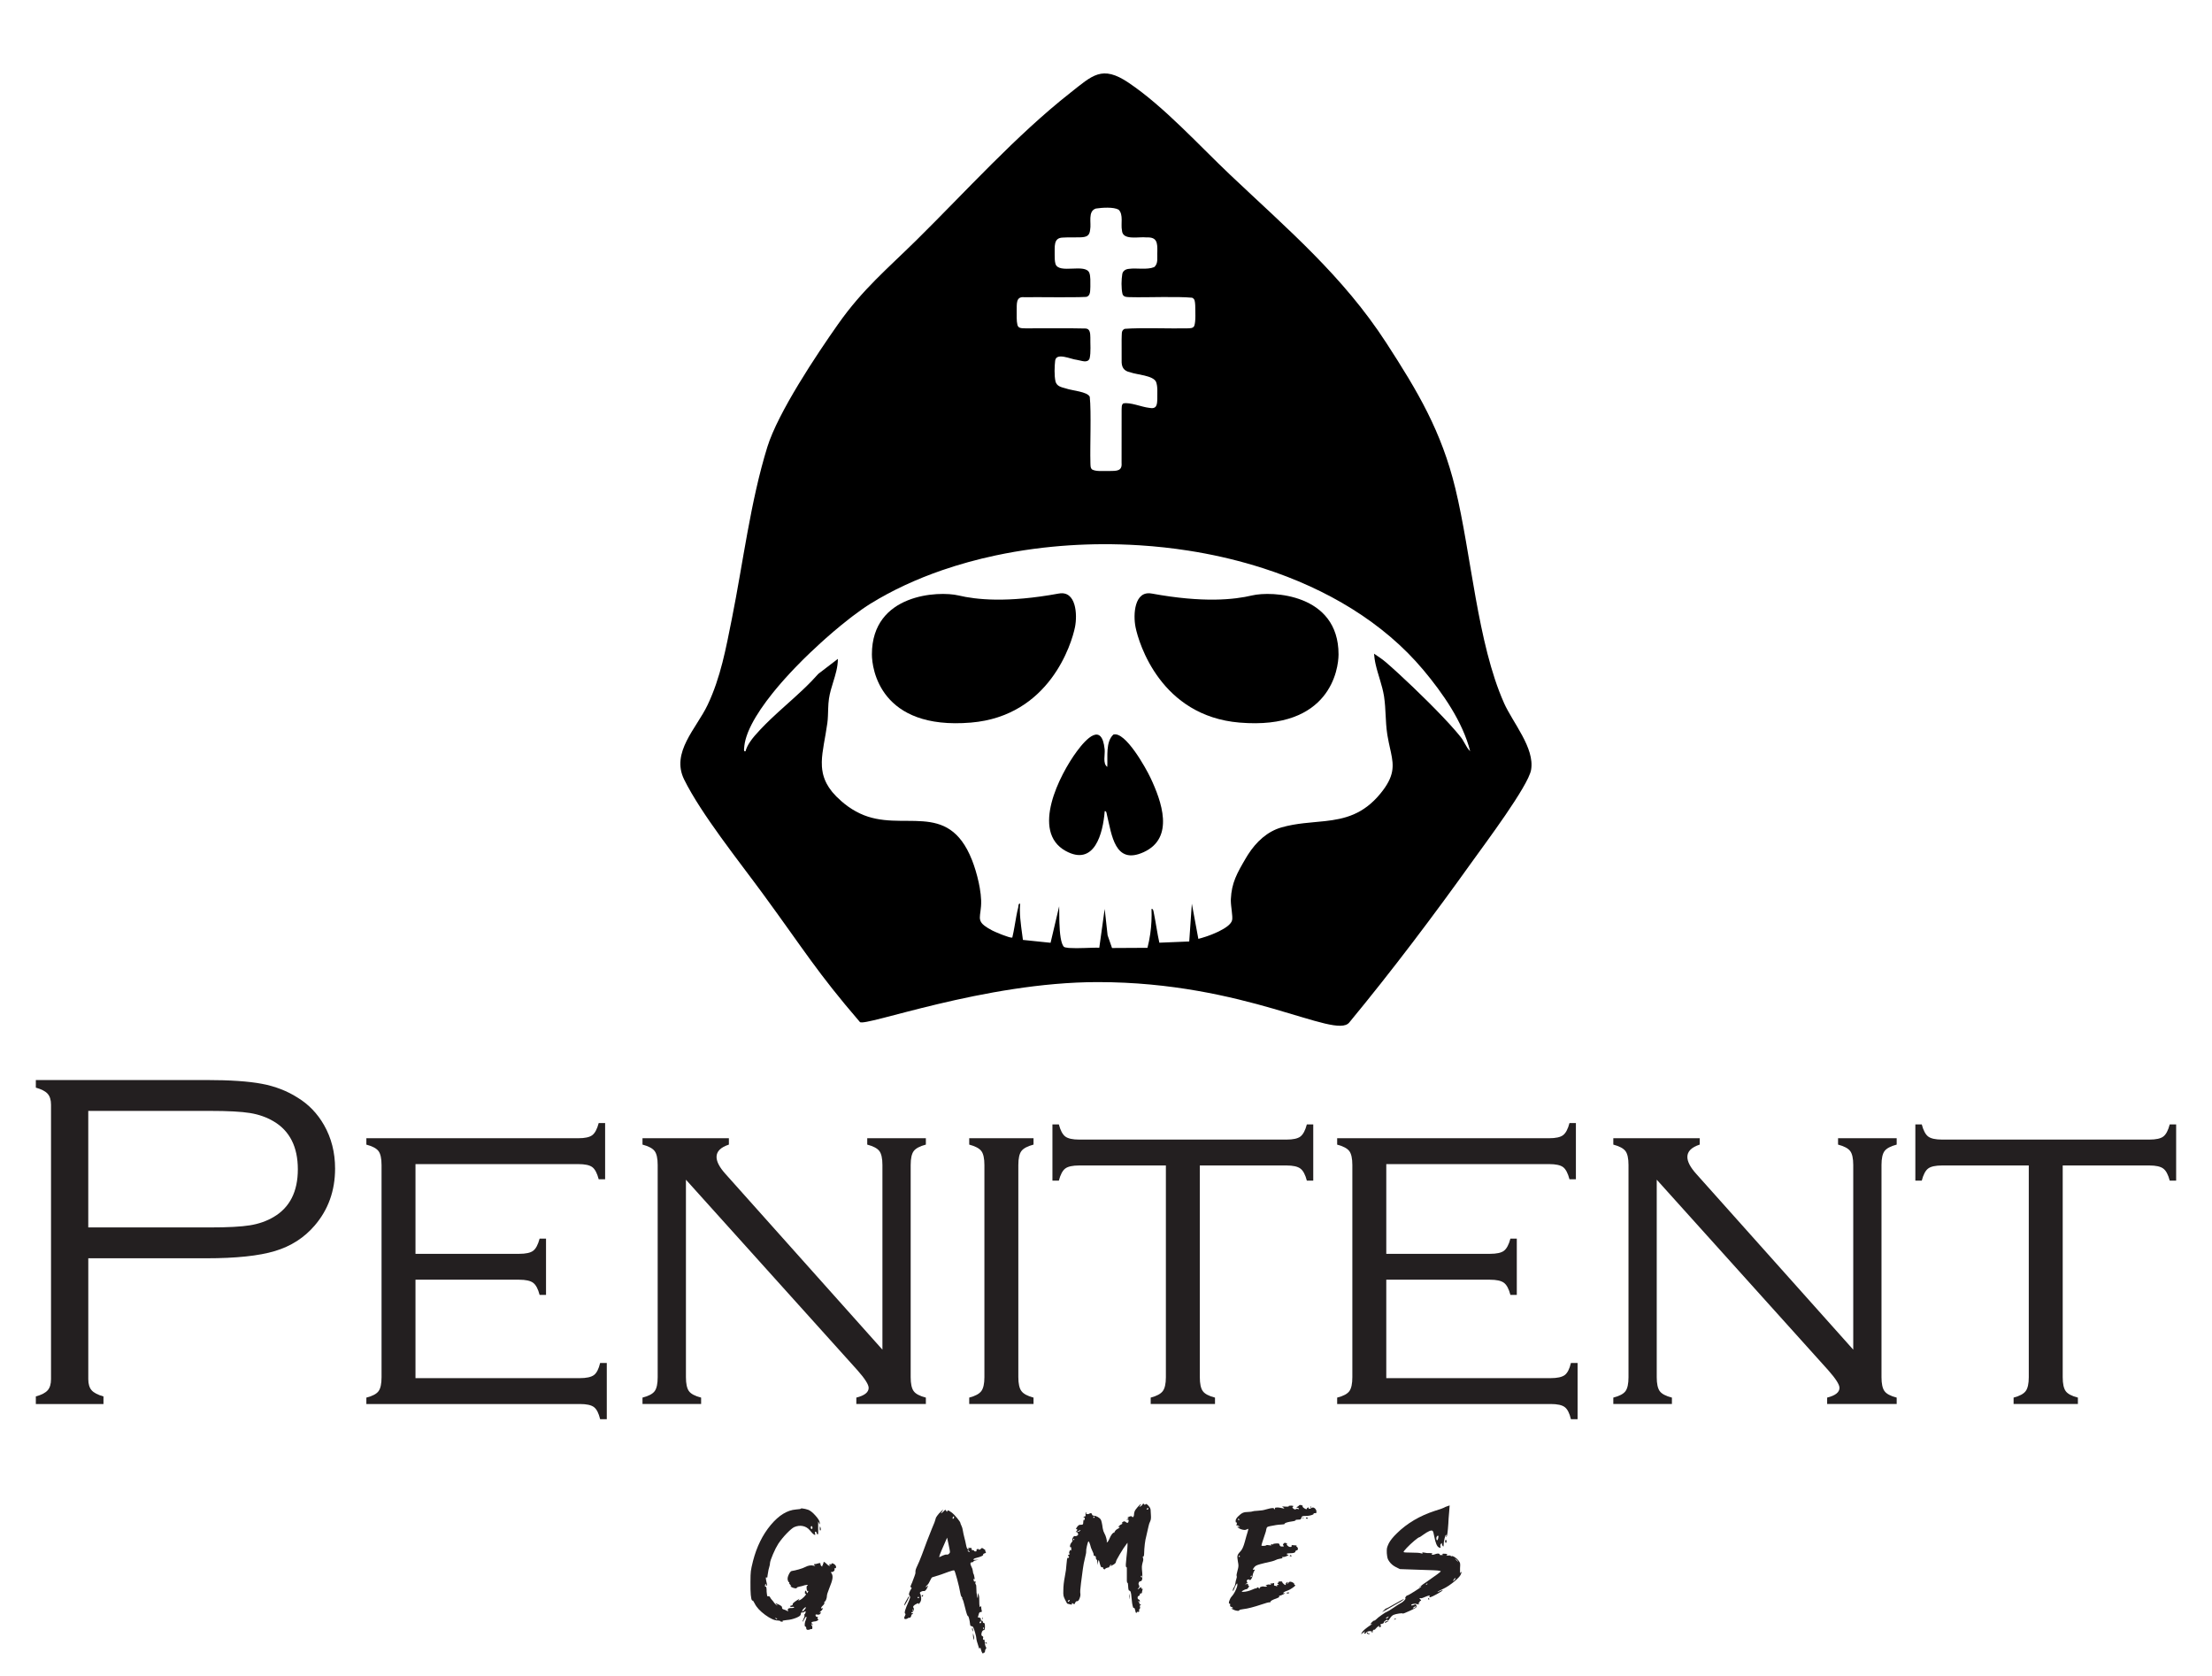 <?xml version="1.0" encoding="UTF-8"?><svg id="Layer_1" xmlns="http://www.w3.org/2000/svg" viewBox="0 0 1024 775.9"><defs><style>.cls-1{fill:#231f20;}</style></defs><g id="Penitent"><path class="cls-1" d="M40.87,582.43v55.92c0,2.27.51,3.99,1.54,5.17,1.03,1.17,2.86,2.12,5.49,2.86v3.52h-31.31v-3.52c2.64-.73,4.47-1.68,5.49-2.86,1.03-1.17,1.54-2.89,1.54-5.17v-127c0-2.2-.51-3.88-1.54-5.05-1.03-1.17-2.86-2.12-5.49-2.86v-3.52h78.88c11.06,0,19.67.59,25.82,1.76,6.15,1.17,11.65,3.3,16.48,6.38,5.05,3.08,9.12,7.29,12.19,12.63,3.44,6.01,5.16,12.74,5.16,20.21,0,10.25-3.15,19.04-9.45,26.37-4.83,5.64-10.97,9.58-18.4,11.81-7.43,2.24-18.04,3.35-31.8,3.35h-54.6ZM40.87,568.15h56.25c8.35,0,14.56-.33,18.62-.99,4.06-.66,7.71-1.94,10.93-3.84,7.47-4.39,11.21-11.75,11.21-22.08s-3.74-17.79-11.21-22.19c-3.22-1.9-6.85-3.19-10.88-3.85-4.03-.66-10.26-.99-18.68-.99h-56.25v53.94Z"/><path class="cls-1" d="M192.34,592.32v45.59h76.03c3.08,0,5.25-.47,6.54-1.4,1.28-.94,2.25-2.81,2.91-5.63h3.08v26.04h-3.08c-.66-2.78-1.61-4.65-2.86-5.6-1.25-.96-3.41-1.43-6.48-1.43h-98.88v-2.96c2.86-.73,4.74-1.74,5.66-3.02.92-1.28,1.37-3.42,1.37-6.43v-98.21c0-3.08-.48-5.24-1.43-6.48-.95-1.25-2.82-2.23-5.6-2.97v-2.96h98.11c3.08,0,5.24-.47,6.48-1.43,1.25-.95,2.23-2.82,2.97-5.6h2.97v26.04h-2.97c-.73-2.81-1.72-4.69-2.97-5.63-1.25-.94-3.41-1.4-6.48-1.4h-75.37v41.53h48.01c3.08,0,5.24-.47,6.48-1.43,1.25-.95,2.23-2.82,2.97-5.6h2.97v26.04h-2.97c-.73-2.81-1.74-4.69-3.02-5.62-1.28-.94-3.42-1.41-6.43-1.41h-48.01Z"/><path class="cls-1" d="M317.54,546.06v91.41c0,3.01.46,5.15,1.37,6.43.92,1.28,2.8,2.29,5.66,3.02v2.96h-27.14v-2.96c2.86-.73,4.74-1.74,5.66-3.02.92-1.28,1.37-3.42,1.37-6.43v-98.21c0-3.08-.48-5.24-1.43-6.48-.95-1.25-2.82-2.23-5.6-2.97v-2.96h39.99v2.96c-3.81,1.25-5.71,3.15-5.71,5.71,0,2.2,1.39,4.83,4.17,7.91l72.62,81.3v-85.47c0-3.08-.48-5.24-1.43-6.48-.95-1.25-2.82-2.23-5.6-2.97v-2.96h27.14v2.96c-2.78.74-4.65,1.72-5.6,2.97-.95,1.25-1.43,3.41-1.43,6.48v98.21c0,3.01.46,5.15,1.37,6.43.91,1.28,2.8,2.29,5.66,3.02v2.96h-32.19v-2.96c3.81-.95,5.71-2.46,5.71-4.51,0-1.54-1.76-4.28-5.27-8.24l-79.32-88.11Z"/><path class="cls-1" d="M455.71,637.47v-98.21c0-3.08-.48-5.24-1.43-6.48-.95-1.25-2.82-2.23-5.6-2.97v-2.96h29.77v2.96c-2.78.74-4.65,1.72-5.6,2.97-.95,1.25-1.43,3.41-1.43,6.48v98.21c0,3.01.48,5.15,1.43,6.43.95,1.28,2.82,2.29,5.6,3.02v2.96h-29.77v-2.96c2.78-.73,4.65-1.74,5.6-3.02.95-1.28,1.43-3.42,1.43-6.43Z"/><path class="cls-1" d="M555.43,539.47v98c0,3.01.46,5.15,1.37,6.43.91,1.28,2.8,2.29,5.66,3.02v2.96h-29.77v-2.96c2.78-.73,4.65-1.74,5.6-3.02.95-1.28,1.43-3.42,1.43-6.43v-98h-40.1c-3.08,0-5.24.47-6.48,1.41-1.25.94-2.24,2.82-2.97,5.62h-2.97v-26.04h2.97c.73,2.78,1.72,4.65,2.97,5.6,1.25.95,3.41,1.43,6.48,1.43h95.91c3.08,0,5.24-.47,6.48-1.43s2.24-2.82,2.97-5.6h2.96v26.04h-2.96c-.73-2.81-1.74-4.69-3.02-5.62-1.28-.94-3.42-1.41-6.43-1.41h-40.1Z"/><path class="cls-1" d="M641.75,592.32v45.59h76.03c3.08,0,5.26-.47,6.54-1.4,1.28-.94,2.25-2.81,2.91-5.63h3.08v26.04h-3.08c-.66-2.78-1.61-4.65-2.86-5.6-1.25-.96-3.4-1.43-6.48-1.43h-98.88v-2.96c2.86-.73,4.74-1.74,5.66-3.02.91-1.28,1.37-3.42,1.37-6.43v-98.21c0-3.08-.48-5.24-1.43-6.48s-2.82-2.23-5.6-2.97v-2.96h98.11c3.08,0,5.24-.47,6.48-1.43,1.25-.95,2.23-2.82,2.96-5.6h2.97v26.04h-2.97c-.73-2.81-1.72-4.69-2.96-5.63-1.25-.94-3.41-1.4-6.48-1.4h-75.37v41.53h48.01c3.08,0,5.24-.47,6.48-1.43s2.24-2.82,2.97-5.6h2.96v26.04h-2.96c-.73-2.81-1.74-4.69-3.02-5.62-1.28-.94-3.42-1.41-6.43-1.41h-48.01Z"/><path class="cls-1" d="M766.95,546.06v91.41c0,3.01.46,5.15,1.37,6.43.91,1.28,2.8,2.29,5.66,3.02v2.96h-27.13v-2.96c2.86-.73,4.74-1.74,5.66-3.02.91-1.28,1.37-3.42,1.37-6.43v-98.21c0-3.08-.48-5.24-1.43-6.48s-2.82-2.23-5.6-2.97v-2.96h39.99v2.96c-3.81,1.25-5.71,3.15-5.71,5.71,0,2.2,1.39,4.83,4.17,7.91l72.62,81.3v-85.47c0-3.08-.48-5.24-1.43-6.48-.95-1.25-2.82-2.23-5.6-2.97v-2.96h27.14v2.96c-2.79.74-4.65,1.72-5.6,2.97s-1.43,3.41-1.43,6.48v98.21c0,3.01.46,5.15,1.37,6.43.91,1.28,2.8,2.29,5.66,3.02v2.96h-32.19v-2.96c3.81-.95,5.71-2.46,5.71-4.51,0-1.54-1.76-4.28-5.27-8.24l-79.32-88.11Z"/><path class="cls-1" d="M954.89,539.47v98c0,3.01.46,5.15,1.37,6.43.92,1.28,2.8,2.29,5.66,3.02v2.96h-29.77v-2.96c2.78-.73,4.65-1.74,5.6-3.02.95-1.28,1.43-3.42,1.43-6.43v-98h-40.1c-3.08,0-5.24.47-6.48,1.41s-2.24,2.82-2.96,5.62h-2.97v-26.04h2.97c.73,2.78,1.72,4.65,2.96,5.6s3.41,1.43,6.48,1.43h95.91c3.08,0,5.24-.47,6.48-1.43,1.25-.95,2.23-2.82,2.96-5.6h2.97v26.04h-2.97c-.73-2.81-1.74-4.69-3.02-5.62-1.28-.94-3.42-1.41-6.43-1.41h-40.1Z"/></g><g id="Games"><path class="cls-1" d="M386.24,724.04c.7.55.95,1.1.75,1.65-.05.15-.15.22-.3.22-.4,0-.52.13-.38.38.15.25.07.54-.22.86-.3.33-.65.49-1.05.49-.25,0-.39.03-.41.08s.06.2.26.45c.45.6.61,1.4.49,2.4-.12,1-.66,2.65-1.61,4.95-.65,1.6-.97,2.67-.97,3.23,0,.45-.11.99-.34,1.61-.22.63-.44.94-.64.94s-.26.19-.19.56-.16.81-.71,1.31c-.65.6-.9,1.05-.75,1.35.05.05.15.03.3-.07.25-.15.38-.15.38,0,.05.35-.25.8-.9,1.35-.45.4-.63.63-.52.68.05,0,.12-.03.22-.08.25-.1.39-.12.41-.07.02.05-.06.22-.26.52-.25.45-.7.62-1.35.52-.45-.1-.73-.11-.82-.04-.1.08-.13.24-.07.49.1.4.35.6.75.6.2-.05.31-.04.34.04.02.08-.01.19-.11.34-.25.3-.22.5.08.6.45.15.32.42-.38.83-.4.2-.8.3-1.2.3-.95.1-1.42.33-1.42.68,0,.1.07.17.22.22.25.15.36.36.34.64-.03.28-.14.24-.34-.11-.2-.35-.3-.4-.3-.15s.08.45.23.6c.3.3.38.8.23,1.5-.05.15-.13.2-.23.15-.15-.1-.42-.05-.82.15-.4.2-.79.26-1.16.19-.38-.08-.56-.34-.56-.79s-.12-.68-.38-.68c-.15,0-.25-.15-.3-.45-.05-.3-.04-.7.04-1.2s.21-.95.41-1.35c.4-1.05.47-1.57.22-1.57-.2-.05-.5.33-.9,1.12-.45.85-.7,1.25-.75,1.2-.05-.3.1-.79.45-1.46.35-.67.47-1.16.38-1.46-.1-.3-.06-.5.11-.6.17-.1.31-.38.41-.82.1-.35.1-.53,0-.53s-.38.13-.82.38c-.55.3-.82.38-.82.23,0-.05.02-.1.07-.15l.07-.3-.3.3c-.3.25-.45.57-.45.98,0,.5-.71,1.04-2.14,1.61s-2.86.91-4.31,1.01c-1.45.15-2.1.3-1.95.45.2.15.2.25,0,.3h-.3c-.5,0-.75-.08-.75-.23s-.38-.25-1.12-.3c-1.55,0-3.51-.88-5.89-2.62-2.38-1.75-3.99-3.5-4.84-5.25l-.83-1.43c0,.2-.12.2-.38,0-.55-.6-.8-3.42-.75-8.48,0-2.4.06-4.1.19-5.1.13-1,.46-2.58,1.01-4.73,1.7-6.55,4.42-12.08,8.17-16.58s7.65-6.9,11.7-7.2c1.55-.1,2.32-.25,2.32-.45.05-.05.25-.06.6-.04.35.03.8.1,1.35.23.55.13,1.02.26,1.43.41,1,.4,2.14,1.32,3.41,2.77,1.28,1.45,1.91,2.55,1.91,3.3,0,.4-.03.62-.07.64-.05.03-.15-.16-.3-.56-.2-.5-.33-.75-.38-.75v3c.1,2,.04,3-.19,3s-.39-.21-.49-.64c-.1-.42-.29-.64-.56-.64s-.34.28-.19.82c.1.4.12.63.07.68s-.22,0-.52-.15c-.45-.25-1.08-.88-1.88-1.88-.9-1.1-2-1.79-3.3-2.06-1.3-.28-2.65-.11-4.05.49-.8.4-1.95,1.38-3.45,2.92-1.5,1.55-2.8,3.15-3.9,4.8-.8,1.25-1.63,2.87-2.48,4.88-.85,2-1.3,3.35-1.35,4.05,0,.5-.1,1.05-.3,1.65-.25.65-.53,1.98-.82,3.98-.05.45-.09.76-.11.94-.03.18-.19.19-.49.04-.35-.25-.25.78.3,3.08.1.5.02.75-.23.75s-.33-.18-.22-.53c.05-.2.02-.3-.08-.3-.25.15-.38.45-.38.9,0,.15.04.28.11.38.07.1.16.11.26.04s.18-.01.23.19.1.5.15.9c0,.85.02,1.44.08,1.76.05.33.1.7.15,1.12s.24.57.56.45c.33-.12.61.05.86.53.25.47.54.87.86,1.2.32.33.66.75,1.01,1.27.35.53.75.91,1.2,1.16l.38.08c-.05-.1-.23-.25-.52-.45-.4-.4-.58-.6-.53-.6.15,0,.75.25,1.8.75.5.25.85.48,1.05.68.2.2.29.41.26.64-.03.23.04.41.19.56.15.15.45.28.9.38.8.25,1.28.5,1.43.75.1.1.17.1.23,0,0-.1-.03-.22-.07-.38-.1-.45.02-.76.38-.94.35-.17.9-.23,1.65-.19.6-.05.9-.15.9-.3-.15-.25-.41-.33-.79-.23-.38.1-.71.06-1.01-.11-.3-.18-.15-.34.45-.49.25-.05.44-.13.56-.26.12-.13.16-.26.11-.41-.1-.35.85-1.12,2.85-2.33.2-.15.31-.21.34-.19.02.03-.09.16-.34.41-.2.3-.28.45-.22.45.1,0,.35-.08.75-.23.5-.25,1.1-.71,1.8-1.39.7-.67,1.03-1.16.98-1.46,0-.2-.07-.17-.23.08-.15-.05-.25-.23-.3-.52,0-.65.12-1,.38-1.05.15,0,.3.23.45.68.1.5.25.6.45.3.35-.6.4-.9.15-.9-.05,0-.11.03-.19.07-.07.05-.14,0-.19-.15-.1-.2-.18-.47-.22-.82-.1-.8-.05-1.25.15-1.35.5-.35.5-.52,0-.52-.25,0-.58.05-.97.15-.85.3-1.69.52-2.51.67-.82.15-1.24.35-1.24.6-.05.15-.24.21-.56.19-.33-.02-.71-.11-1.16-.26-.45-.15-.78-.32-.98-.52l-.3-.38s.15.03.3.08l.15.07c0-.1-.13-.27-.38-.52-.5-.5-.69-.85-.56-1.05.12-.2.07-.3-.15-.3s-.41-.35-.56-1.05c-.15-.65.02-1.5.53-2.55.5-1.05,1-1.58,1.5-1.58.75-.1,1.79-.34,3.11-.71,1.32-.38,2.31-.74,2.96-1.09,1.4-.75,2.75-.95,4.05-.6.4.15.61.21.64.19.02-.03-.11-.16-.41-.41-.3-.35-.33-.52-.07-.52.5,0,1.12-.13,1.88-.38.45-.1.73-.14.82-.11.1.03.15.16.15.41,0,.45.2.83.6,1.12.25.1.35.1.3,0-.15-.25-.11-.44.11-.56.23-.12.27-.3.15-.52s-.06-.34.19-.34.3-.1.15-.3c-.15-.25-.15-.38,0-.38.35.05.86.43,1.54,1.12.68.7,1.14.9,1.39.6.2-.25.27-.35.22-.3l-.22.07c-.25.15-.38.1-.38-.15s.22-.33.67-.23c.3.05.45,0,.45-.15-.1-.2-.03-.3.22-.3.35.05.7.2,1.05.45ZM359.16,749.31c.35.2.55.29.6.26s.02-.11-.07-.26c-.15-.25-.36-.38-.64-.38s-.24.12.11.38ZM372.4,745.15c.52-.62.74-1.01.64-1.16-.1-.1-.3-.02-.6.23s-.58.54-.82.86c-.25.33-.33.54-.23.64.15.25.49.06,1.01-.56ZM376.04,706.79c-.15-.4-.33-.5-.53-.3-.2.15-.25.42-.15.83.15.45.34.56.56.34s.26-.51.11-.86ZM379.82,708.4c-.22.23-.34-.11-.34-1.01.05-.65.09-.98.11-.98.02,0,.11.23.26.68.2.65.19,1.09-.04,1.31Z"/><path class="cls-1" d="M455.84,759.74c.05,1.25.25,2.15.6,2.7.2.3.17.57-.07.82-.25.25-.38.62-.38,1.12-.05.45-.15.65-.3.6-.2-.1-.35-.03-.45.23-.1.25-.26.23-.49-.08-.23-.3-.44-.82-.64-1.57-.1-.55-.2-.83-.3-.83-.05-.05-.13,0-.23.15-.15.3-.28.28-.38-.07-.8-2.4-1.2-3.84-1.2-4.31s-.2-1.42-.6-2.81c-.4-1.4-.7-2.25-.9-2.55-.25-.3-.54-.45-.86-.45s-.51-.3-.56-.9c-.1-.95-.25-1.81-.45-2.59-.2-.78-.38-1.16-.52-1.16-.25.05-.68-1.16-1.28-3.64-.6-2.48-1.01-3.86-1.24-4.16-.22-.3-.26-.45-.11-.45s.06-.19-.26-.56-.56-1.06-.71-2.06c-.25-1.55-.73-3.62-1.43-6.22-.7-2.6-1.15-3.95-1.35-4.05-.3-.1-1.2.13-2.7.68-2.15.85-4.6,1.68-7.35,2.47-.3.05-.66.56-1.09,1.54s-.86,1.66-1.31,2.06c-.45.4-.67.71-.67.94s.17.14.52-.26c.35-.45.5-.55.45-.3,0,.25-.2.73-.6,1.43-.45.75-.88,1.09-1.28,1.01-.4-.07-.85.03-1.35.3-.5.28-.64.56-.41.86s.39.94.49,1.91c.1.98-.13,1.79-.68,2.44-.4.5-.6.65-.6.45.1-.25.1-.38,0-.38s-.38.1-.82.3c-1.4.7-1.88,1.32-1.43,1.88.2.25.21.64.04,1.16-.17.52-.39.79-.64.79s-.38.11-.38.34.11.28.34.15c.23-.13.34-.08.34.15s-.1.34-.3.34-.36.28-.49.83c-.12.55-.39.82-.79.82s-.67.09-.82.26c-.15.18-.45.29-.9.34-.4.05-.63-.07-.68-.38-.05-.3.07-.72.38-1.27.25-.45.25-.75,0-.9-.45-.3.07-2.1,1.57-5.4.45-1.05.7-1.73.75-2.03.05-.3-.02-.55-.22-.75-.35-.35-.39-.88-.11-1.61.28-.72.51-1.19.71-1.39.35-.4.4-.72.15-.97-.05-.1-.12-.1-.23,0-.1.05-.15,0-.15-.15s.1-.47.3-.97c.4-.85.69-1.55.86-2.1.18-.55.43-1.21.75-1.99.33-.77.46-1.44.41-1.99s.22-1.44.82-2.66c.6-1.22,1.32-2.96,2.18-5.21,1.65-4.55,3.2-8.6,4.65-12.15,1-2.3,1.55-3.74,1.65-4.31.1-.57.38-1.12.82-1.65.45-.53.71-.85.79-.98.08-.13.41-.46,1.01-1.01l.97-.9-.6,1.05c-.35.5-.5.76-.45.79.05.03.2-.06.45-.26.45-.35.82-.7,1.12-1.05.2-.2.35-.3.45-.3s.22.15.38.45c.15.3.26.45.34.45s.14-.12.19-.38c.05-.1.11-.18.19-.23s.19-.05.34,0c.15.05.32.15.52.3.2.15.5.35.9.6.75.55,1.62,1.44,2.62,2.66,1,1.23,1.5,2.01,1.5,2.36,0,.15.15.52.45,1.12s.52,1.37.67,2.32c.15.95.38,2,.68,3.15.3,1.1.57,2.29.82,3.56.25,1.28.57,1.91.98,1.91.25,0,.38-.02.38-.07s-.1-.13-.3-.23c-.3-.2-.28-.3.07-.3.15-.05.33-.07.53-.07.4,0,.68.04.82.11.15.08.17.21.07.41-.1.35.06.52.49.52s.64.1.64.3.23.3.68.3c.2,0,.34-.04.41-.11.07-.08.09-.19.04-.34-.1-.25.01-.45.34-.6.32-.15.56-.1.71.15.15.2.45.13.9-.23.25-.3.45-.45.6-.45s.42.15.82.45c.6.35.84.59.71.71s-.06.34.19.64c.25.3.07.52-.53.67-.2.05-.38.14-.52.26-.15.13-.2.24-.15.34.1.2-.14.44-.71.71-.58.28-1.29.51-2.14.71-.8.15-1.33.38-1.57.68-.25.2-.18.3.22.3h1.12c1.15-.1,1.22-.06.23.11-1,.18-1.54.39-1.61.64-.07.25-.31.38-.71.38-.85,0-.93.7-.23,2.1.35.6.56,1.26.64,1.99.07.73.17,1.15.3,1.28.12.12.26.61.41,1.46.15.7.15,1.05,0,1.05-.05,0-.1-.02-.15-.07-.15-.1-.25-.1-.3,0,0,.05.02.18.08.38.15.35.22.59.22.71s.12.11.38-.04.35-.02.3.38c-.05.1-.07.18-.07.23-.05.5,0,.72.15.67l.23.6c.05.35.07.8.07,1.35,0,1.4.1,2.55.3,3.45.1.6.2.93.3.98.1.05.12-.4.07-1.35v-.97l.38.82c.25.55.35,1.65.3,3.3,0,1.7.15,2.5.45,2.4.1,0,.2-.15.3-.45.05-.15.1-.1.15.15v.53c.05.7.14,1.22.26,1.57.12.35-.04.52-.49.52s-.74.26-.86.79c-.13.52-.26.99-.41,1.39-.05.3-.03.42.07.38.2-.15.49-.1.86.15.38.25.51.52.41.83-.15.3-.04.45.34.45s.56.18.56.52.16.53.49.53.49.55.49,1.65-.13,1.65-.38,1.65c-.55,0-.94.44-1.16,1.31-.23.87-.09,1.39.41,1.54.3.15.4.4.3.75-.15.4-.1.7.15.9.1.1.2.08.3-.08.05-.1.1-.07.15.08s.07.4.07.75ZM419.99,741.06c-.8,1.4-1.22,2.1-1.28,2.1-.05,0-.07-.1-.07-.3,0-.25.2-.74.6-1.46s.75-1.34,1.05-1.84c.05-.15.11-.28.19-.38.08-.1.19-.2.34-.3.15.1-.12.83-.82,2.18ZM422.54,745.71c.1-.1.1-.3,0-.6-.05-.2-.1-.25-.15-.15s-.07.2-.07.3c.05.3.12.45.22.45ZM425.46,739.49c.05-.1.05-.18,0-.23s-.15-.07-.3-.07c-.4,0-.52.1-.38.3.15.2.26.3.34.3s.19-.1.34-.3ZM426.66,738.85c0-.22.11-.4.34-.52.22-.12.34-.07.34.15s-.11.4-.34.53c-.23.12-.34.07-.34-.15ZM439.34,719.16c.3-.25.44-.57.41-.97-.03-.4-.21-1.4-.56-3l-.75-3.45-1.5,3.45c-1.75,3.9-2.43,5.75-2.03,5.55.15-.1.65-.34,1.5-.71s1.46-.52,1.84-.45c.38.08.74-.06,1.09-.41ZM440.99,702.7c0,.33.11.41.34.26s.34-.39.34-.71-.11-.41-.34-.26-.34.39-.34.71ZM448.34,718.19c.35.2.55.29.6.26.05-.02-.05-.19-.3-.49-.3-.35-.51-.46-.64-.34-.13.12-.01.31.34.56ZM450.36,754.04c.1.75.1,1.12,0,1.12-.05-.05-.13-.22-.23-.52-.15-.3-.18-.65-.07-1.05.05-.35.12-.28.22.23.05.05.08.12.08.22ZM450.44,757.19v-1.2s.12.3.22.75c.3.95.35,1.68.15,2.17-.05.1-.1.08-.15-.07-.05-.1-.12-.65-.22-1.65ZM454.07,751.19c.23-.25.29-.45.19-.6-.2-.15-.4-.14-.6.04-.2.17-.25.36-.15.56.15.25.34.25.56,0ZM454.71,749.01l.15-.6v.15c.1.4.1.75,0,1.05-.05.1-.1.05-.15-.15v-.45ZM455.09,753.29c-.1.1-.07.28.07.53.15.25.26.36.34.34.07-.03.06-.19-.04-.49-.15-.35-.28-.47-.38-.38ZM456.25,760.19c.22,0,.41.1.56.3.15.2.11.3-.11.3s-.41-.1-.56-.3-.11-.3.11-.3Z"/><path class="cls-1" d="M532.64,698.65c0,.47.05,1.36.15,2.66.1,1.3-.01,2.26-.34,2.89-.33.63-.59,1.43-.79,2.4-.2.98-.52,2.41-.98,4.31-.6,2.15-.95,5-1.05,8.55-.05.7-.15,1.03-.3.98-.2-.05-.3.05-.3.3,0,.15.05.35.15.6.15.4.08,1.05-.23,1.95-.2.75-.31,1.38-.34,1.88-.03.5.04,1.53.19,3.08.2,2.45-.08,3.67-.83,3.67-.35,0-.61.21-.79.64-.18.42-.16.79.04,1.09.35.6.28,1.1-.22,1.5-.35.25-.43.39-.23.41.2.03.5-.16.9-.56.3-.25.49-.38.56-.38s.11.15.11.45c0,.35.13.45.38.3.2-.1.28-.02.23.23,0,.1-.03.23-.07.38-.15.5-.23.89-.23,1.16s-.16.41-.49.41-.49.16-.49.49-.18.55-.52.67c-.35.13-.52.4-.52.83s.17.7.52.82c.35.13.52.39.52.79,0,.25-.03.38-.08.38s-.15-.1-.3-.3c-.2-.3-.3-.33-.3-.08s.11.45.34.6.26.33.11.52c-.05.1-.04.18.04.23s.21.08.41.08c.4,0,.44.1.11.3s-.41.5-.26.9c.15.4.02.83-.38,1.27-.2.3-.25.43-.15.38.15-.05.24-.05.26,0,.02.05.01.15-.04.3-.15.35-.38.47-.67.38-.3-.1-.45-.05-.45.15s-.1.3-.3.3-.38-.45-.52-1.35c-.2-.8-.38-1.12-.53-.98-.15.25-.3.13-.45-.38-.3-.85-.52-2.25-.68-4.2-.1-1.35-.22-2.25-.38-2.7-.15-.45-.38-.68-.67-.68s-.47-.7-.52-2.1c-.05-1.05-.15-1.57-.3-1.57-.15.2-.25-.1-.3-.9v-6c0-.15-.11-.29-.34-.41s-.18-1.58.15-4.35.49-4.61.49-5.51v-1.35l-.6.82c-.75.95-1.73,2.44-2.93,4.46-1.2,2.03-1.8,3.19-1.8,3.49,0,.45-.38.9-1.12,1.35-.95.6-1.48.82-1.57.67l.38-.3c.35-.2.38-.3.07-.3s-.52.21-.68.64c-.15.42-.35.64-.6.64-.35.05-.69.15-1.01.3s-.49.28-.49.38c0,.2-.16.24-.49.11-.33-.12-.49-.34-.49-.64s-.15-.38-.45-.23c-.2.05-.36-.03-.49-.23-.13-.2-.26-.55-.41-1.05-.35-1.4-.57-2.07-.67-2.03-.1,0-.2.3-.3.9l-.23,1.35-.07-1.27c-.05-.85-.18-1.27-.38-1.27s-.3-.28-.3-.83-.18-.82-.52-.82-.53-.2-.53-.6-.21-1.01-.64-1.84c-.42-.83-.76-1.79-1.01-2.89-.3-.95-.55-1.42-.75-1.42-.2.2-.44.91-.71,2.14-.28,1.23-.39,2.06-.34,2.51.05.4-.14,1.42-.56,3.08-.42,1.65-.75,3.33-.97,5.02-.23,1.7-.51,3.88-.86,6.52-.35,2.65-.45,4.3-.3,4.95.1.6-.03,1.34-.38,2.21-.35.88-.7,1.29-1.05,1.24s-.65.15-.9.6c-.2.4-.35.67-.45.83-.05.05-.23-.05-.53-.3-.5-.4-.7-.27-.6.38.05.15-.29.13-1.01-.07-.72-.2-1.11-.3-1.16-.3s-.38-.6-.98-1.8c-.4-.75-.65-1.39-.75-1.91-.1-.52-.12-1.36-.07-2.51,0-1.85.23-3.92.68-6.22s.7-4.15.75-5.55c.15-2.15.35-3.23.6-3.23.2.15.38.1.53-.15.15-.25.07-.47-.23-.67s-.26-.38.11-.52c.38-.15.56-.33.56-.53s-.1-.22-.3-.07c-.1.05-.12,0-.07-.15,0-.15.05-.4.15-.75.25-.7.46-.9.64-.6.17.3.26.09.26-.64s-.13-1.01-.38-.86c-.15.1-.23.03-.23-.23,0-.75.27-1.42.82-2.02.35-.4.45-.7.3-.9-.15-.3-.06-.73.26-1.28.33-.55.64-.77.94-.67.35.1.73.01,1.12-.26.4-.27.46-.65.19-1.12-.28-.47-.54-.64-.79-.49-.2.1-.25.1-.15,0,0-.05.05-.12.15-.23.5-.5.62-.9.38-1.2-.05-.05-.15-.03-.3.07-.1.05-.18.08-.23.08,0-.05.08-.23.23-.52.4-.65.75-1.09,1.05-1.31.3-.23.68-.31,1.12-.26.45,0,.74-.06.86-.19s.19-.41.19-.86c0-.7.1-1.15.3-1.35h.15c-.05.05-.1.13-.15.23-.05.15-.05.22,0,.22.35-.3.47-.72.38-1.27,0-.15-.07-.2-.22-.15-.2.15-.3.11-.3-.11s.17-.34.52-.34.47-.29.38-.86-.02-.94.23-1.09c.1-.05.15-.05.15,0s-.02.13-.07.23c-.2.3-.05.5.45.6.3.05.55.03.75-.07.85-.55,1.35-.47,1.5.23.1.4.42.6.98.6.45,0,.99.18,1.61.53.62.35,1.09.72,1.39,1.12.35.5.68,1.9.98,4.2.15.9.42,1.7.82,2.4.3.5.57,1.2.82,2.1.25.9.33,1.5.23,1.8-.05.2-.05.28,0,.22.35-.05.77-.65,1.27-1.8.6-1.4,1.2-2.3,1.8-2.7.15-.1.23-.08.23.04s.08.04.23-.26c.05-.05.1-.15.15-.3.3-.55.75-.98,1.35-1.27s.9-.56.9-.79-.13-.24-.38-.04c-.15.1-.23.1-.23,0,.05-.05.13-.17.23-.38.35-.4.85-.75,1.5-1.05l.6-.38-.15.08c-.35.1-.53.07-.53-.08,0-.2.2-.42.6-.67.45-.25.85-.2,1.2.15.35.3.65.41.9.34.25-.08.4-.36.45-.86,0-.3-.04-.49-.11-.56-.07-.08-.26-.06-.56.04-.3.05-.42.06-.38.04.05-.02.23-.14.52-.34.55-.35.68-.52.38-.52-.05,0-.12-.03-.22-.08-.45,0-.29-.16.49-.49.77-.33,1.24-.36,1.39-.11.3.45.57.4.82-.15.1-.2.15-.42.15-.67,0-.55.1-1.08.3-1.58.15-.45.61-1.11,1.39-1.99.78-.88,1.26-1.31,1.46-1.31s.08.24-.34.71-.39.59.11.34c.5-.25.85-.57,1.05-.98.15-.25.26-.38.34-.38s.19.1.34.3c.25.35.47.36.67.04s.64-.13,1.31.6c.67.73,1.01,1.33,1.01,1.8ZM494.84,741.25c.35-.28.47-.46.38-.56-.15-.15-.34-.14-.56.04-.23.18-.34.36-.34.56,0,.25.18.24.53-.04ZM496.82,712.56c-.13.2-.08.3.15.3s.34-.1.34-.3-.05-.3-.15-.3-.21.1-.34.3ZM499.67,708.81c.42-.25.59-.42.49-.53-.1-.1-.3-.02-.6.23-.3.25-.55.3-.75.15-.05-.1-.09-.12-.11-.07-.03.05.01.13.11.23.15.25.44.25.86,0ZM506.16,702.25c-.15.22-.1.34.15.34s.38-.11.38-.34-.05-.34-.15-.34-.23.11-.38.34ZM522.73,738.74l.15-1.27v.23c.1.8.1,1.57,0,2.32-.05.35-.08.33-.08-.07-.05-.25-.08-.65-.08-1.2ZM528.66,729.74c0-.35-.11-.46-.34-.34-.23.13-.26.29-.11.49.3.55.45.5.45-.15ZM530.84,698.61c.1.15.26.18.49.08.22-.1.34-.25.34-.45s-.16-.24-.49-.11c-.33.12-.44.29-.34.49Z"/><path class="cls-1" d="M609.36,699.66c.1.3.11.5.04.6-.08.1-.31.15-.71.15-.45,0-.65.08-.6.23.15.15-.03.33-.52.52-.9.35-1.95.53-3.15.53-.8,0-1.3.05-1.5.15s-.35.33-.45.67c-.1.4-.24.65-.41.75-.18.1-.56.15-1.16.15-.75,0-1.12.08-1.12.23.05.1-.03.18-.23.23-.25.15-.62.25-1.12.3-2.5.35-3.75.75-3.75,1.2,0,.15-.52.25-1.57.3-1.35.05-3.08.3-5.18.75-.7.15-1.14.3-1.31.45s-.31.47-.41.98c-.1.7-.28,1.37-.53,2.02-1.15,3.35-1.72,5.2-1.72,5.55,0,.05.17.09.52.11.35.03.7.01,1.05-.04s.57-.12.68-.23c.15-.15.6-.15,1.35,0,.65.1.98.1.98,0,0-.05-.03-.12-.07-.23-.1-.15-.13-.25-.08-.3s.18-.02.38.08c.4.15.6.14.6-.04s.47-.29,1.42-.34c.65-.05,1.06-.03,1.24.07.17.1.29.3.34.6.1.5.45.75,1.05.75.6.05.9-.02.9-.23.05-.15-.05-.25-.3-.3-.2-.1-.15-.36.15-.79.3-.42.71-.51,1.24-.26.52.25.65.39.38.41-.28.03-.21.26.19.71.6.6,1.17.8,1.72.6.2-.05.28-.17.23-.38-.05-.2-.03-.33.08-.38.1-.05.3-.05.6,0,.6.05,1.05.09,1.35.11.3.02.38.14.23.34s-.11.3.11.3.4.24.52.71c.12.48-.04.78-.49.9-.45.12-.67.31-.67.56,0,.55-.9.82-2.7.82-.85,0-1.27.11-1.27.34s.2.34.6.34.28.18-.38.52-1.27.52-1.88.52c-.4,0-.6.03-.6.08s.08.12.23.22c.2.1.05.23-.45.38-.15.05-.33.08-.52.08-.95.15-1.71.39-2.29.71s-2.21.76-4.91,1.31c-1.65.4-2.78.71-3.38.94-.6.23-1.05.51-1.35.86-.8,1-.95,1.45-.45,1.35.05,0,.13-.02.23-.07.2-.05.33-.03.38.07-.6.95-.95,1.85-1.05,2.7-.15.85-.5,1.53-1.05,2.02-.15.1-.25.1-.3,0-.2-.35-.58-.38-1.12-.07-.3.2-.33.55-.08,1.05.2.4.23.6.08.6-.2-.15-.45-.03-.75.38l-.23.38.23-.23c.4-.35.77-.38,1.12-.08.15.1.17.23.07.38-.15.15-.07.23.23.23s.2.35-.3,1.05c-.25.35-.45.52-.6.52-.3,0-.73.14-1.27.41-.55.28-.88.49-.98.64-.15.2.02.28.52.23,1.35-.05,2.72-.38,4.12-.98.35-.15.65-.27.9-.38.25-.1.46-.17.64-.23.18-.05.26-.05.26,0,0,.1.19,0,.56-.3s.6-.31.67-.04c.08.28.23.41.45.41s.26-.1.11-.3c-.1-.15.05-.3.45-.45.6-.25,1.17-.3,1.72-.15.4.1.75.06,1.05-.11.3-.17.23-.29-.23-.34-.4,0-.45-.05-.15-.15.05-.05.15-.1.3-.15.55-.25,1.12-.3,1.73-.15.35.05.52.06.52.04,0-.02-.07-.08-.23-.19-.35-.25-.34-.38.04-.38s.74-.05,1.09-.15c.2-.1.33-.11.38-.04.05.08.05.24,0,.49-.1.45-.05.67.15.67s.5.08.9.23c.2.1.33.14.38.11.05-.02.02-.11-.08-.26-.15-.25-.03-.38.38-.38l.45-.08c-.05-.1-.2-.25-.45-.45-.3-.3-.33-.45-.07-.45.15,0,.26-.04.34-.11.07-.08.08-.16.04-.26-.1-.1-.03-.18.22-.23.15-.05.35-.07.6-.07.65,0,.95.05.9.15-.1.15.06.44.49.86s.76.64,1.01.64.3-.08.15-.23c-.15-.15-.1-.38.15-.67.25-.3.5-.45.75-.45s.21.11-.11.34-.35.34-.07.34.47-.15.6-.45c.12-.3.44-.42.94-.38.3.05.6.15.9.3.3.15.52.33.67.52.15.2.18.35.08.45,0,.1.07.18.23.23.6,0,.25.45-1.05,1.35-.85.6-1.63,1.03-2.32,1.27-1.25.4-1.9.78-1.95,1.12-.05.15.18.18.67.07.15-.05.23-.05.23,0,0,.05-.25.2-.75.45-.9.45-1.5.69-1.8.71-.3.03-.38.14-.23.34.05.1.01.21-.11.34-.13.12-.34.24-.64.34-.7.25-1.3.49-1.8.71-.5.23-.88.42-1.12.6-.25.18-.35.31-.3.41.05.05.05.1,0,.15s-.11.09-.19.11c-.07.03-.19.04-.34.04-.5,0-1.7.33-3.6.98-3.75,1.25-6.57,1.97-8.48,2.17-1.25.15-1.88.33-1.88.52,0,.15-.14.24-.41.26-.28.03-.62,0-1.01-.08-.4-.07-.8-.21-1.2-.41-.7-.3-1.05-.51-1.05-.64s.11-.12.34,0c.23.13.34.08.34-.15s-.24-.4-.71-.52c-.47-.13-.66-.4-.56-.83s.05-.64-.15-.64c-.55,0-.55-.62,0-1.88.2-.55.47-1.02.83-1.42.75-.8,1.42-1.88,2.02-3.23s.8-2.27.6-2.77c-.05-.2-.25,0-.6.6-.25.45-.6,1.22-1.05,2.32l-.3.6s-.08-.2-.08-.45c0-.45.18-.93.53-1.43.35-.5.56-1.1.64-1.8.08-.7.23-1.36.45-1.99.23-.62.27-1.09.15-1.39-.13-.3.01-1.15.41-2.55.25-.9.39-1.58.41-2.06.02-.47-.06-1.19-.26-2.14-.25-1.25-.3-2.15-.15-2.7.15-.55.6-1.2,1.35-1.95s1.41-2.2,1.99-4.35,1.01-3.68,1.31-4.58c.35-1,.4-1.5.15-1.5-.1.05-.3.15-.6.3-.4.25-1.01.29-1.84.11-.82-.18-1.51-.49-2.06-.94-.35-.3-.51-.46-.49-.49.02-.03.24.01.64.11.4.1.61.14.64.11.02-.02-.11-.16-.41-.41-.45-.35-.78-.45-.98-.3-.1.1-.18.05-.22-.15,0-.1.05-.28.15-.52.15-.6.1-.85-.15-.75-.15.1-.25.05-.3-.15-.05-.15-.07-.35-.07-.6,0-.65.42-1.37,1.27-2.18.75-.75,1.44-1.26,2.06-1.54.62-.28,1.46-.41,2.51-.41,1.1-.05,1.76-.14,1.99-.26.23-.12,1.06-.23,2.51-.3,1.45-.08,2.62-.26,3.53-.56.7-.2,1.34-.36,1.91-.49.57-.12,1.04-.19,1.39-.19s.52.05.52.15c0,.25.11.38.34.38s.29-.1.19-.3c-.15-.25,0-.4.45-.45.5-.1,1.12-.08,1.88.07,1.55.4,2.17.45,1.88.15-.05-.1-.18-.2-.38-.3-.45-.3-.57-.45-.38-.45s.67.03,1.42.08c1.1.05,1.6,0,1.5-.15-.15-.1-.07-.18.23-.23.2-.05.5-.08.9-.08.75.05,1.1.15,1.05.3-.35.2-.51.38-.49.52.03.15.21.38.56.67.45.3.8.35,1.05.15.25-.2.57-.23.98-.08.4.15.52.09.38-.19-.15-.28-.43-.41-.83-.41-.35,0-.4-.07-.15-.23.05-.05.12-.1.23-.15.45-.25.75-.49.9-.71s.55-.24,1.2-.04c.3.15.47.28.53.38-.3.1-.18.38.38.83.95.7,1.45.8,1.5.3,0-.2.17-.35.52-.45.15-.05.25-.05.3,0s.05.15,0,.3c-.1.2-.03.3.23.3s.62-.15,1.12-.45c.45-.25.9-.21,1.35.11.45.33.75.81.9,1.46ZM573.13,703.38c.15.22.28.34.38.34s.15-.11.15-.34-.12-.34-.38-.34-.3.11-.15.34ZM573.47,720.4c.13.23.24.34.34.34s.15-.11.15-.34-.11-.34-.34-.34-.28.11-.15.34ZM579.13,730.04c.1,0,.21-.11.34-.34.13-.23.08-.34-.15-.34s-.34.11-.34.34.05.34.15.34ZM596.38,737.09c.35,0,.5.07.45.23-.1.1-.25.18-.45.22-.2.05-.38.06-.52.04-.15-.02-.23-.08-.23-.19,0-.2.25-.3.75-.3ZM597.13,720.03c.15-.23.33-.26.52-.11.5.3.42.45-.22.45-.35,0-.45-.11-.3-.34ZM602.91,702.47c.3-.12.5-.11.6.04.1.05.08.1-.07.15h-.3c-.45,0-.52-.06-.23-.19ZM604.63,702.55c.2-.23.45-.19.75.11.1.1.14.18.11.23-.03.05-.19.08-.49.08-.45-.05-.57-.19-.38-.41ZM606.81,697.94c-.05.1-.1.05-.15-.15v-.3c0-.25.03-.35.08-.3.05,0,.1.05.15.15.1.3.08.5-.07.6Z"/><path class="cls-1" d="M676.19,727.94c.45-.55.55-.5.3.15-.05.2-.15.47-.3.82-.35.75-1.38,1.83-3.08,3.23-1.7,1.4-3.33,2.48-4.88,3.23-1.6.75-2.53,1.25-2.77,1.5l.08.08c.2-.05.55-.2,1.05-.45.85-.4,1.27-.55,1.27-.45.05.2-.93.85-2.92,1.95-2.35,1.3-3.42,1.65-3.23,1.05,0-.1.03-.17.08-.22.2-.3.05-.38-.45-.23-.3.05-.8.23-1.5.52-1.05.45-1.65.67-1.8.67-.55-.1-.85-.07-.9.08,0,.1.1.23.3.38.3.25.45.41.45.49s-.15.19-.45.34c-.4.25-.5.39-.3.41.2.03.07.19-.38.49-.3.25-.45.39-.45.41,0,.02.18-.01.52-.11.3-.05.42-.07.38-.07,0,.05-.07.12-.23.22-.3.25-.65.28-1.05.08-.35-.2-.88-.24-1.58-.11-.7.12-1.05.31-1.05.56,0,.3.6.2,1.8-.3.3-.1.45-.12.45-.07.05.05.02.12-.08.22-.05.15-.05.25,0,.3.1-.05.19-.04.26.04.08.07.11.19.11.34.05.25-.16.52-.64.82-.48.3-1.31.73-2.51,1.28-2.15,1-3.28,1.42-3.38,1.27s-.65-.15-1.65,0c-1,.15-1.83.35-2.48.6-.6.25-1.15.75-1.65,1.5-.85,1.3-1.27,1.6-1.27.9,0-.25-.28-.19-.83.19s-.82.7-.82.98-.35.49-1.05.64c-.45.15-.67.28-.67.38.3.15.42.38.38.68-.05.3-.23.45-.52.45-.35,0-.45-.13-.3-.38.1-.15.13-.23.08-.23-.4.05-.93.45-1.58,1.2l-.15.15c-.35.5-.52.65-.52.45s-.16-.16-.49.11c-.32.28-.44.51-.34.71.1.2.03.38-.23.53-.1.05-.16.07-.19.07-.02,0-.01-.07.04-.23.2-.3.03-.47-.52-.52-.45-.1-.93-.05-1.42.15-.55.3-.83.54-.83.71s-.18.26-.52.26c-.25,0-.38-.03-.38-.07,0-.05.1-.2.3-.45.15-.25.24-.4.26-.45s-.09,0-.34.15c-.35.2-.73.47-1.12.82-.25.2-.39.3-.41.3s.09-.25.34-.75c.45-.85,1.92-2.1,4.42-3.75l.38-.38s-.2.05-.45.15c-.25.1-.4.12-.45.07,0-.05.2-.3.6-.75.55-.6.95-.9,1.2-.9s.6-.23,1.05-.67c.35-.4,1.16-1.05,2.44-1.95s2.14-1.42,2.59-1.57c.4-.15,1.37-.75,2.93-1.8,1.55-1.05,2.6-1.73,3.15-2.02.85-.4,1.6-1.03,2.25-1.88.15-.3.17-.45.07-.45-.2,0-.16-.21.11-.64.27-.42.49-.64.64-.64.3,0,1.48-.65,3.53-1.95,2.05-1.3,3.07-2.03,3.07-2.18,0-.25-.14-.24-.41.04s-.51.41-.71.41l1.88-1.5c.5-.35,1.05-.72,1.65-1.12,4.35-3,6.55-4.63,6.6-4.88.05-.1-.2-.2-.75-.3-.5-.15-3.65-.3-9.45-.45l-8.7-.3-1.95-.97c-1.25-.65-2.22-1.48-2.92-2.48-.45-.6-.74-1.14-.86-1.61-.13-.47-.24-1.24-.34-2.29-.05-1.1-.02-1.9.08-2.4.1-.5.38-1.22.83-2.17.7-1.35,1.92-2.87,3.67-4.58,4.75-4.7,10.68-8.2,17.77-10.5,2.55-.8,3.94-1.29,4.16-1.46.23-.17.71-.39,1.46-.64l1.12-.38-.23,3.07c-.2,2.1-.33,3.9-.38,5.4-.25,3.65-.52,5.65-.82,6-.2.15-.3.18-.3.08,0-.05.05-.15.15-.3.15-.4.12-.6-.08-.6s-.44.56-.71,1.69c-.28,1.12-.41,2.11-.41,2.96,0,.8-.16.93-.49.38-.33-.55-.41-.95-.26-1.2.05-.05.05-.07,0-.07s-.18.07-.38.23c-.35.3-.47.72-.38,1.27.15.4.16.64.04.71-.13.08-.41-.01-.86-.26-.8-.45-1.47-2.12-2.02-5.02-.25-1.45-.5-2.3-.75-2.55s-.75-.23-1.5.07c-.8.35-1.74.91-2.81,1.69-1.08.78-1.66,1.16-1.76,1.16-.3,0-1.09.54-2.36,1.61s-2.46,2.19-3.56,3.34-1.57,1.8-1.42,1.95c.15.15,1.36.23,3.64.23s3.71.1,4.31.3c.5.15.78.18.83.07l-.08-.15c-.15-.25-.07-.35.23-.3.1,0,.3.02.6.07.8.2,1.68.28,2.62.23.8,0,1.17.08,1.12.23-.45.3-.42.47.08.52.3.05.62,0,.97-.15,1-.4,1.75-.47,2.25-.23.15.1.18.18.08.23-.05.15.05.25.3.3.15.05.35.05.6,0l.83-.07s-.18-.13-.38-.23c-.35-.15-.28-.25.23-.3h.52c1.05,0,1.52.15,1.42.45,0,.1-.13.23-.38.38-.1.05-.1.08,0,.08.15,0,.42-.03.83-.08.8-.1,1.2-.04,1.2.19s.13.26.38.11c.25-.15.71-.01,1.39.41s1.26.94,1.76,1.54c.4.5.65.93.75,1.27.1.35.1,1.15,0,2.4-.05,1.45,0,2.18.15,2.18.05,0,.1-.05.15-.15ZM633.81,756.06c.2-.05.3-.03.3.07-.2.35-.57.38-1.12.08-.3-.2-.32-.38-.07-.52.25-.15.38-.1.38.15s.18.33.52.23ZM644.98,743.31c-1.25.75-2.43,1.42-3.52,2.02l-1.65.9.83-.83c.55-.6.92-.9,1.12-.9s1.57-.74,4.12-2.21c2.55-1.47,3.87-2.16,3.97-2.06.05.05.01.13-.11.23-.13.1-.31.23-.56.38-.25.15-.5.33-.75.52-1.1.6-2.25,1.25-3.45,1.95ZM642.51,750.51l.38.3c-.05-.05-.15-.1-.3-.15-.4-.1-.66-.04-.79.19-.12.23-.31.34-.56.34s-.2-.19.15-.56c.35-.38.72-.41,1.12-.11ZM642.66,748.56c.2-.2.29-.31.26-.34-.02-.02-.21.04-.56.19-.85.5-1,.75-.45.75.2,0,.45-.2.75-.6ZM645.51,749.46c.3-.3.51-.39.64-.26s-.01.26-.41.41c-.25.1-.39.14-.41.11-.03-.02.04-.11.19-.26ZM655.45,743.5c-.23-.03-.55.12-.98.45s-.52.5-.3.52c.23.03.55-.12.98-.45s.52-.5.3-.52ZM660.81,733.19c.05-.1.05-.16,0-.19-.05-.03-.15-.01-.3.04-.45.2-.53.35-.23.45.2,0,.38-.1.52-.3ZM661.15,740.13c-.13-.23-.07-.34.15-.34s.34.11.34.34-.05.34-.15.34-.21-.11-.34-.34ZM665.84,710.91c-.1-.1-.21-.11-.34-.04-.13.07-.25.21-.38.41-.13.2-.19.43-.19.68,0,.6.1.93.3.98s.38-.23.53-.83c.15-.7.17-1.1.07-1.2ZM669.66,713.46c0,.45-.11.67-.34.67s-.34-.23-.34-.67.11-.68.34-.68.34.23.34.68ZM672.73,731.84c.1,0,.35-.23.75-.68.4-.45.47-.67.23-.67s-.5.23-.75.67c-.25.45-.33.68-.23.68ZM674.09,722.09c.6.65.9.85.9.6,0-.05-.25-.3-.75-.75l-.75-.6.6.75Z"/></g><g id="Logo"><path d="M696.2,325.27c-12.25-27.51-15.11-68.83-22.48-99.19-6.41-26.43-17.38-44.9-31.98-67.4-20.11-31-45.69-52.61-72.24-77.74-14.51-13.73-30.63-31.62-47.08-42.67-12.32-8.28-16.7-3.36-26.98,4.72-24.92,19.58-48.4,45.68-71.08,68.06-13.72,13.54-24.95,22.77-36.35,38.94-10.03,14.23-27.85,40.96-32.8,56.95-7.79,25.17-11.2,53.46-16.39,79.38-2.75,13.73-5.18,27.21-11.24,39.96-5.19,10.92-17.07,21.97-10.87,34.53,7.89,15.98,25.42,37.85,36.36,52.78,19.49,26.61,25.11,36.36,44.99,59.46,2.12,2.46,57.64-18.46,110.12-18.46,68.52,0,109.83,26.7,116.41,18.73,19.74-23.89,39.1-49.55,57.13-74.78,5.55-7.77,25.78-34.69,27.07-42.2,1.74-10.17-8.46-21.75-12.61-31.07ZM473.95,137.58c6.53-.14,21.62.21,28.82-.15,2.19-.36,1.86-3.05,1.99-4.75.02-2.21.09-4.77-.42-6.23-1.64-4.86-14.33.69-15.75-4.38-.35-1.26-.33-2.69-.35-4.03.1-3.82-.71-7.98,3.78-8.07,2.31-.16,5.59-.03,7.92-.11,2.93-.08,4.46-.56,4.72-3.55.63-3.03-1.21-8.55,2.65-9.78,2.98-.45,8.22-.79,10.54.53,2.31,2.27.93,6.64,1.54,9.56.22,4.9,7.97,2.81,11.41,3.28,4.82-.23,5.02,2.47,4.97,6.4-.2,2.96.6,5.66-1.49,7.35-3.28,1.35-8.27.3-11.59.79-1.49.09-2.88.87-3.15,2.42-.42,2.5-.54,6.48.1,9.23.5,1.6,2.36,1.41,3.78,1.46,7.37.21,21.5-.42,28.43.26,1.37.6,1.3,1.74,1.46,3.46,0,2.52.36,7.48-.46,9.63l-.03.05c-.6,1.08-1.9.98-3.04,1.03-7.05.2-22.1-.37-29.15.24-1.74.86-1.21,2.31-1.39,4.98,0,2.76-.02,6.73.01,9.52-.14,3.08.86,4.99,3.93,5.59,3.09,1.18,10.54,1.4,11.99,4.43.89,2.29.53,5.26.59,7.74-.06,3.03-.28,5.05-3.93,4.28-3.3-.36-8.64-2.68-11.8-2.03-.94.61-.71,2.05-.79,3.11-.02,5.74.01,19.05-.02,24.52.3,3.74-2.31,3.63-5.76,3.66-2.71-.11-5.75.36-7.83-.67-.94-.73-.78-2.05-.84-3.2-.23-7.66.46-23.3-.3-30.48-1.09-2.42-8.18-2.84-10.98-3.84-2.66-.71-4.18-1.13-4.85-3.14-.68-2.86-.47-7.15-.2-9.67.46-4.1,7.29-.71,10.01-.46,2.03.28,4.99,1.75,5.95-.63.68-2.99.27-6.8.34-9.76-.04-1.7-.06-4.08-2.27-4.11-6.37-.2-20.97-.01-27.85-.08-2.15-.01-3.22-.14-3.63-1.57-.5-2.07-.28-4.06-.34-6.57.07-3.1-.43-6.56,3.29-6.28ZM680.64,347.75c-1.1-.98-1.8-2.26-2.51-3.55-.36-.66-.72-1.32-1.14-1.96-.18-.27-.37-.54-.57-.8-.18-.23-.37-.46-.56-.7-.29-.36-.59-.73-.91-1.11-.39-.46-.8-.95-1.23-1.45-6.63-7.65-17.91-18.72-26.34-26.45-2.2-2.02-4.2-3.81-5.88-5.25-1.67-1.44-3.61-2.66-5.42-3.91.05.79.15,1.57.26,2.35.07.47.15.95.24,1.42.08.41.17.83.26,1.24,1.11,4.87,3.03,9.6,3.84,14.55.01.06.02.12.03.19.01.09.02.19.04.29.84,5.61.57,11.33,1.41,16.93.06.37.11.74.17,1.09.18,1.07.38,2.09.58,3.06.2.97.41,1.89.6,2.77.13.59.26,1.16.38,1.72,1.37,6.43,1.71,11.13-4.84,19.13-7.94,9.7-16.53,11.75-25.68,12.77-6.43.71-13.14.92-20.1,2.9-6.52,1.85-11.7,6.62-15.52,12.59-.27.43-.54.86-.8,1.3-4.4,7.45-6.8,11.77-7.15,19.35,0,.18-.01.37-.01.57,0,2.93.95,7.19.61,9.04-.35,1.89-2.99,3.73-6.08,5.25-.24.12-.49.24-.74.35-.71.33-1.43.64-2.14.93-.22.09-.43.17-.64.26-.55.22-1.1.42-1.63.61-.36.13-.71.25-1.05.36-.01,0-.02,0-.04.01-1.34.45-2.52.79-3.33.98l-3.01-16.26-1.21,17.47-5.04.21-8.79.36c-.99-4.41-1.58-8.97-2.48-13.39-.04-.19-.08-.39-.12-.58,0-.02,0-.05-.01-.08-.12-.6-.24-1.72-1.02-1.58.15,3.85-.04,7.7-.58,11.5-.31,2.19-.74,4.36-1.29,6.5h0l-16.41.09h0l-2.05-5.9-1.35-12.19-2.5,17.98h0c-.25-.02-.58-.03-.99-.04-.14,0-.29,0-.44,0-.29,0-.61,0-.95.01-.02,0-.03,0-.05,0-.34,0-.7.02-1.08.03-.61.02-1.27.04-1.94.06-.42.01-.84.03-1.27.04h-.04c-1.12.04-2.28.06-3.38.07-.22,0-.45,0-.67,0-1.09,0-2.11-.02-2.98-.08-.17-.01-.34-.02-.5-.04-1.13-.1-1.93-.28-2.18-.58-.66-.8-1.11-2.28-1.41-4.09-.01-.06-.02-.12-.03-.19-.33-2.03-.48-4.46-.55-6.78,0-.02,0-.03,0-.05-.01-.46-.03-.92-.04-1.37,0,0,0-.02,0-.03-.05-2.53-.03-4.82-.07-6.17l-3.98,16.9-12.8-1.33c-.22-1.75-.47-3.49-.7-5.23-.05-.35-.09-.69-.13-1.04-.31-2.43-.55-4.86-.57-7.32,0-.35,0-.7,0-1.06.01-.71.04-1.42.1-2.13-.92-.15-.71,1.13-.89,1.81-.32,1.24-.58,2.5-.82,3.76-.64,3.36-1.1,6.77-1.9,10.09-.06.05-.17.07-.34.06-.7-.03-2.27-.55-3.91-1.17-.11-.04-.22-.08-.32-.12-.28-.11-.57-.22-.85-.33-1.68-.67-3.23-1.36-3.74-1.62-1.65-.86-2.86-1.6-3.74-2.29-.29-.23-.55-.45-.77-.67-.33-.33-.59-.66-.79-.98-.26-.43-.42-.87-.5-1.33-.04-.23-.06-.47-.07-.71-.02-.87.14-1.86.3-3.06.18-1.33.36-2.93.3-4.96-.06-1.78-.29-3.75-.64-5.78-.14-.81-.3-1.63-.48-2.46-.8-3.7-1.93-7.43-3.11-10.42-11.2-28.33-32.27-12.34-51.79-21.53-.03-.02-.07-.03-.11-.05-2.4-1.14-4.77-2.58-7.1-4.45-.38-.3-.73-.6-1.08-.9-.14-.12-.29-.24-.42-.36-.79-.69-1.52-1.37-2.19-2.04-.01-.01-.03-.02-.04-.04-.02-.02-.04-.04-.06-.06-.64-.65-1.22-1.29-1.76-1.93-.13-.16-.26-.31-.38-.47-.93-1.16-1.69-2.31-2.3-3.46-.19-.35-.36-.7-.52-1.05-.14-.3-.27-.6-.39-.9-.29-.73-.53-1.47-.73-2.21-.08-.3-.15-.6-.21-.9-.1-.51-.19-1.01-.26-1.52-.06-.46-.11-.93-.14-1.4-.05-.71-.06-1.43-.05-2.16h0c.1-5.22,1.59-10.93,2.56-17.96.3-2.14.31-4.55.4-6.94.06-1.48.14-2.96.35-4.35.4-2.69,1.19-5.25,1.98-7.8,1.07-3.45,2.13-6.87,2.15-10.57,0-.03,0-.05,0-.08l-9.04,6.92c-1.02,1.16-2.08,2.3-3.16,3.41-.81.84-1.64,1.66-2.47,2.47-.56.55-1.13,1.1-1.71,1.64-2.48,2.34-5.03,4.62-7.57,6.9-.13.11-.25.23-.38.34-2.22,1.99-4.43,3.98-6.58,6.03-.05.05-.11.1-.16.15-1.67,1.59-3.29,3.21-4.86,4.88-1.66,1.77-3.5,3.76-4.91,5.93-.85,1.3-1.53,2.67-1.93,4.1-.24.04-.39,0-.5-.07-.01-.01-.02-.03-.03-.04-.17-.18-.17-.52-.14-.87,0-.09.02-.19.03-.28,0-.09.02-.18.02-.26.02-.35.05-.71.1-1.08.21-1.75.71-3.62,1.45-5.58.11-.28.22-.56.33-.85,1.8-4.4,4.76-9.23,8.45-14.2.87-1.17,1.78-2.35,2.73-3.53.36-.45.73-.91,1.11-1.37.44-.53.88-1.06,1.33-1.6.11-.13.21-.25.32-.38.46-.55.94-1.09,1.41-1.64.55-.63,1.11-1.27,1.68-1.9.74-.82,1.49-1.64,2.25-2.46.76-.82,1.53-1.63,2.3-2.44,1.16-1.21,2.35-2.42,3.54-3.61.4-.4.8-.79,1.2-1.18.8-.79,1.6-1.56,2.41-2.33,1.61-1.54,3.22-3.04,4.83-4.5.8-.73,1.6-1.45,2.4-2.15,2.39-2.12,4.74-4.12,7-5.97,1.51-1.23,2.97-2.4,4.38-3.49.35-.27.7-.54,1.05-.8,3.11-2.36,5.91-4.32,8.23-5.75,10.05-6.2,21.23-11.37,33.17-15.49,3.98-1.37,8.05-2.63,12.18-3.77,4.14-1.14,8.35-2.17,12.62-3.07,5.69-1.21,11.49-2.21,17.35-3,2.93-.39,5.88-.74,8.85-1.02,10.38-1.01,20.93-1.37,31.49-1.07,3.02.09,6.03.22,9.05.42,7.53.48,15.04,1.3,22.47,2.46,10.4,1.62,20.63,3.92,30.53,6.89,1.41.42,2.82.86,4.22,1.31,29.4,9.49,55.58,25.08,73.99,47.03,4.49,5.35,9.05,11.36,12.92,17.72,1.94,3.18,3.7,6.46,5.19,9.79,1.49,3.33,2.72,6.71,3.58,10.12h0s0,0,0,0Z"/><path d="M512.59,354.98c.25-4.68-.83-11.61,2.84-14.98,5.58-1.56,15.1,15.65,17.15,19.99,5.13,10.87,11.31,27.83-3.12,34.44-13.45,6.16-14.79-8.09-17.04-17.3-.15-.6-.17-1.81-1.02-1.67-.77,10.24-4.74,25.79-18.11,18.4-16.21-8.96-2.79-35.23,5.2-46.06,4.41-5.97,11.58-13.55,12.89-.95.26,2.53-1,6.57,1.21,8.12Z"/><path d="M490.18,274.73c-24.03,4.41-38.29,2.83-46.53.88-8.96-2.12-40.02-.95-40.02,27.28,0,6.64,3.76,35.11,45.85,31.58,36.42-3.05,46.62-36.54,48.16-44.16,1.19-5.89.52-17.04-7.46-15.57Z"/><path d="M533.13,274.73c24.02,4.41,38.28,2.83,46.51.88,8.95-2.12,40.01-.95,40.01,27.28,0,6.64-3.76,35.11-45.83,31.58-36.4-3.05-46.61-36.54-48.14-44.16-1.19-5.89-.52-17.04,7.45-15.57Z"/></g></svg>